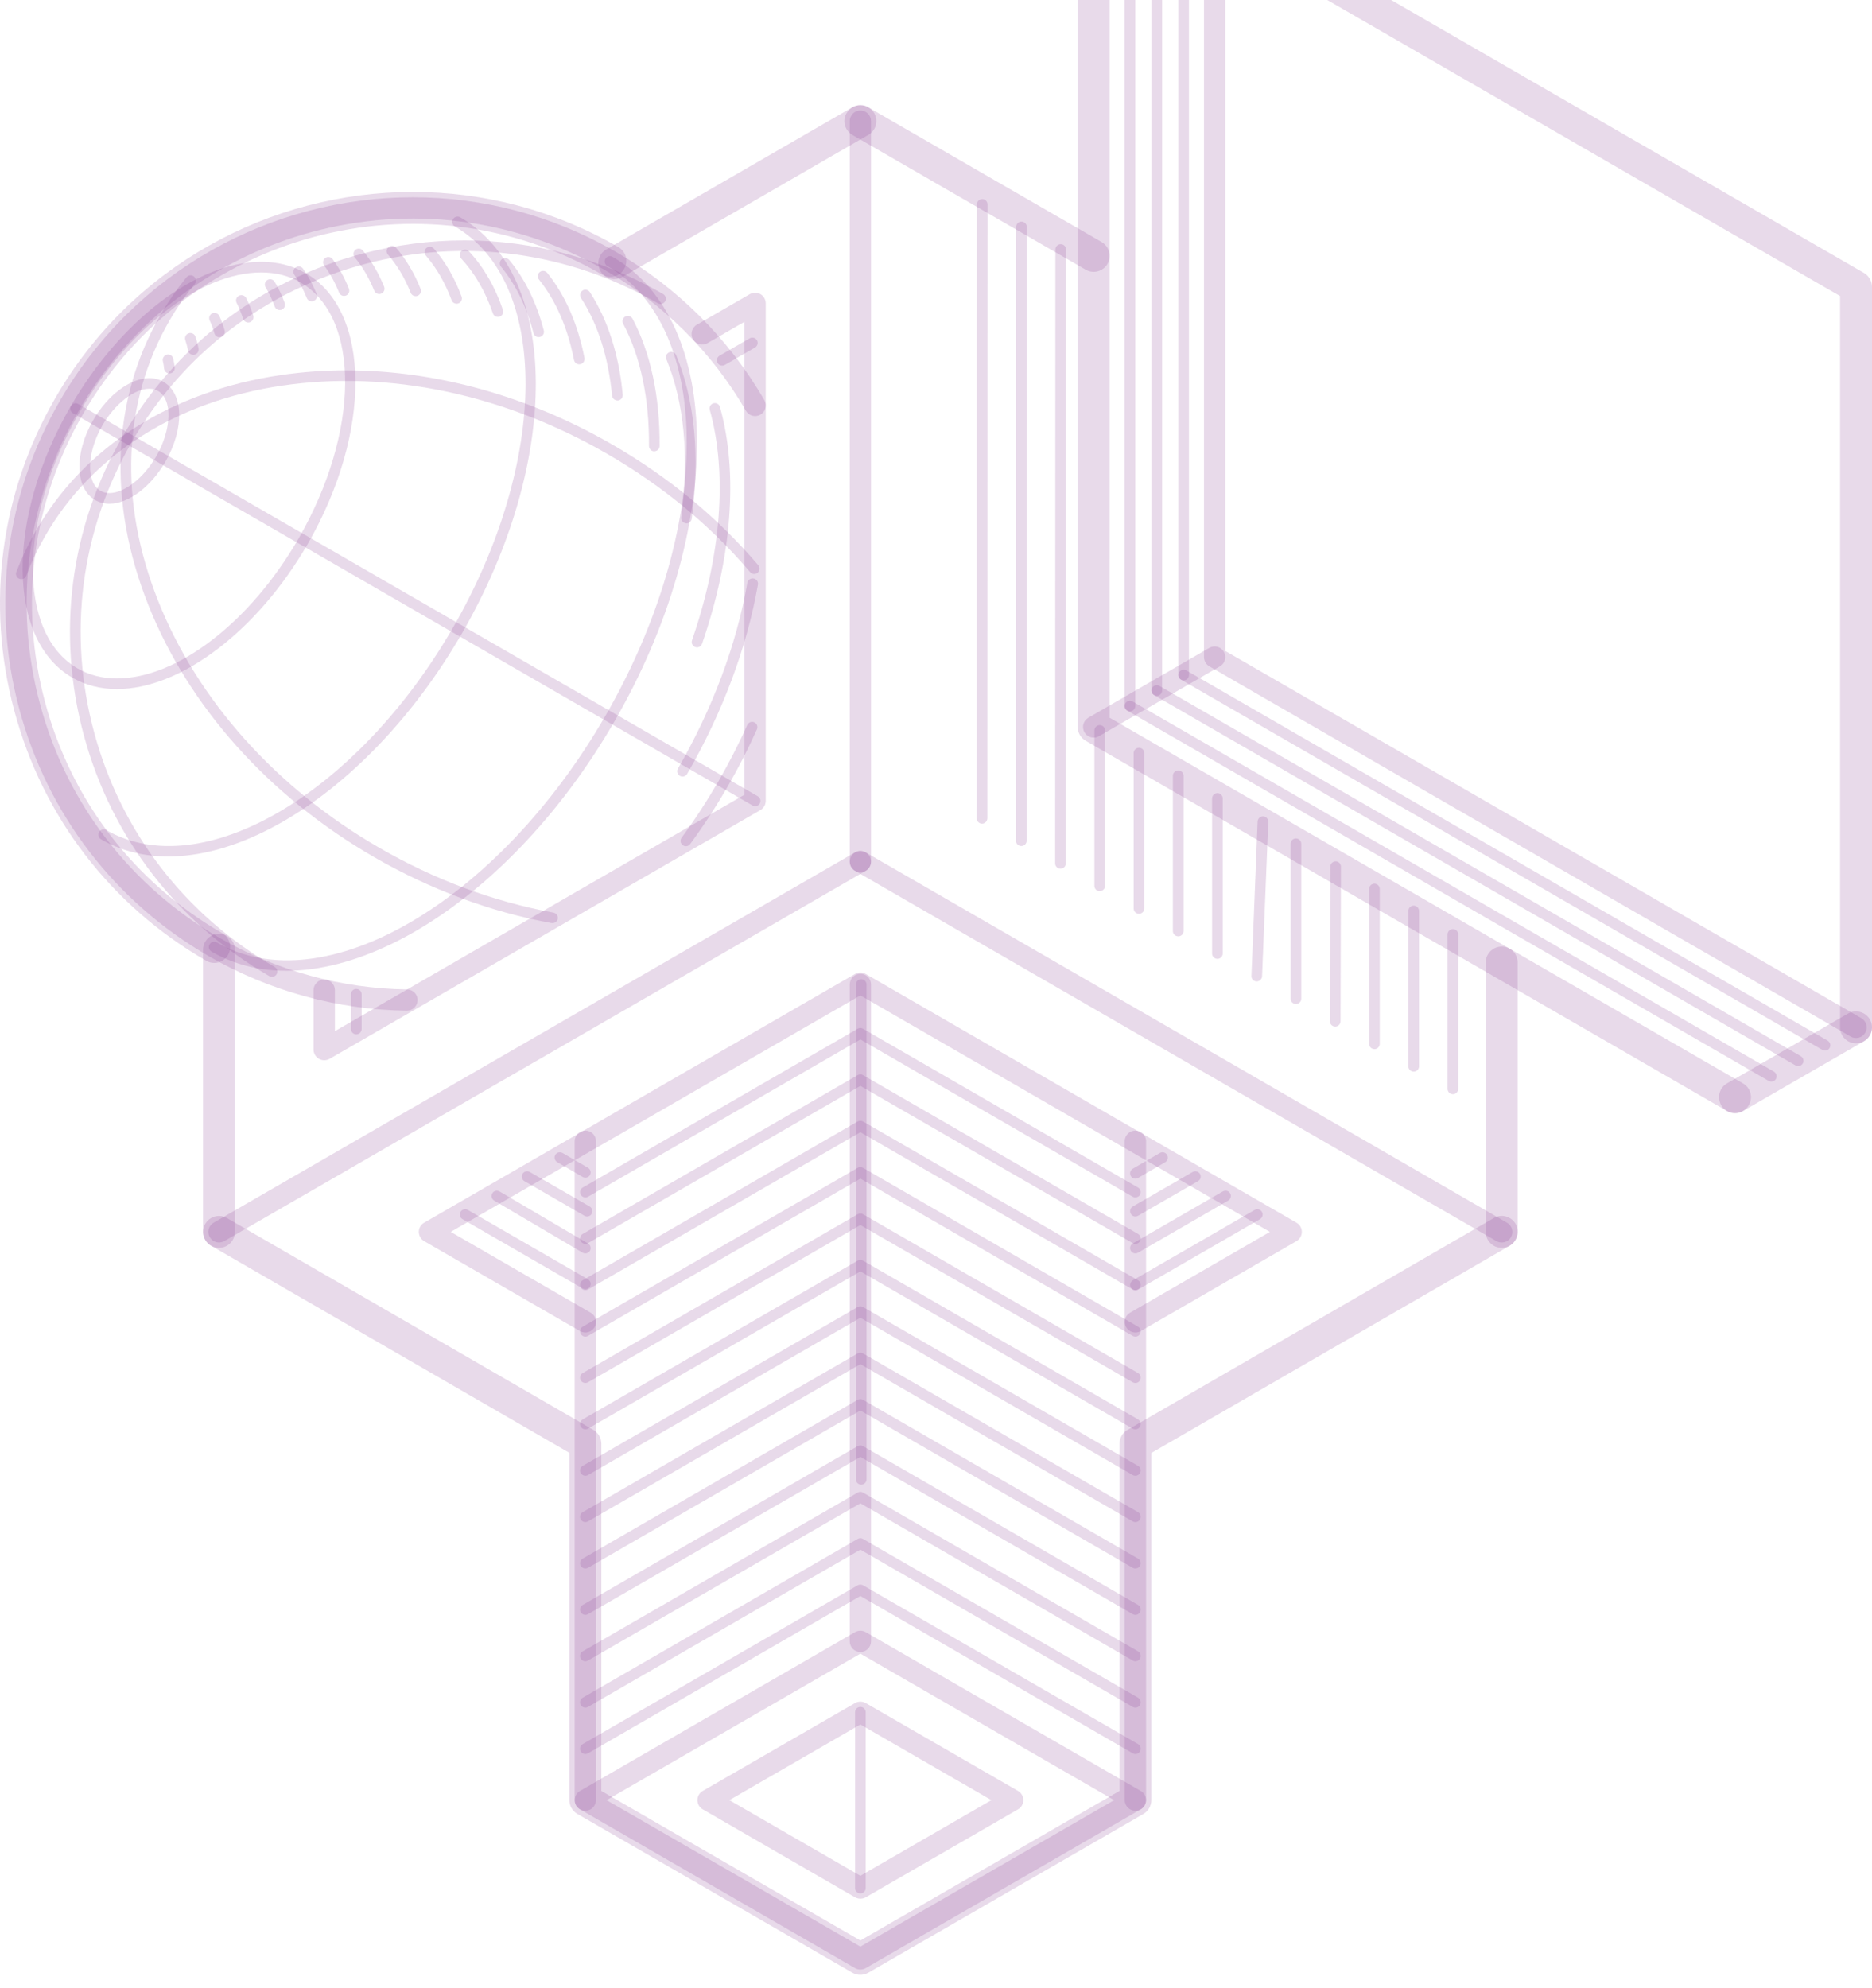 <svg width="113" height="120" viewBox="0 0 113 120" fill="none" xmlns="http://www.w3.org/2000/svg">
<path d="M51.935 6.669C51.578 6.669 51.293 6.957 51.293 7.312V52.014C51.293 52.368 51.578 52.656 51.935 52.656C52.293 52.656 52.578 52.368 52.578 52.014V7.312C52.578 6.957 52.293 6.669 51.935 6.669Z" fill="#8C4799" fill-opacity="0.2"/>
<path d="M51.935 51.368C51.711 51.368 51.496 51.486 51.38 51.692C51.202 51.998 51.303 52.394 51.614 52.569L90.331 74.921C90.631 75.096 91.029 74.995 91.207 74.684C91.385 74.378 91.278 73.986 90.968 73.808L52.257 51.456C52.154 51.4 52.042 51.37 51.935 51.37V51.368Z" fill="#8C4799" fill-opacity="0.2"/>
<path d="M51.935 51.368C51.824 51.368 51.717 51.398 51.614 51.454L12.897 73.806C12.591 73.984 12.484 74.378 12.664 74.683C12.841 74.99 13.235 75.096 13.54 74.919L52.257 52.567C52.563 52.391 52.67 51.997 52.49 51.691C52.373 51.484 52.154 51.367 51.935 51.367V51.368Z" fill="#8C4799" fill-opacity="0.2"/>
<path d="M90.646 57.14C90.117 57.14 89.682 57.571 89.682 58.104V74.363C89.682 74.898 90.115 75.326 90.646 75.326C91.177 75.326 91.61 74.898 91.61 74.363V58.104C91.61 57.571 91.182 57.14 90.646 57.14Z" fill="#8C4799" fill-opacity="0.2"/>
<path d="M51.935 6.348C51.603 6.348 51.278 6.522 51.1 6.832C50.834 7.291 50.993 7.879 51.451 8.147L65.537 16.281C65.995 16.547 66.587 16.389 66.852 15.927C67.117 15.466 66.959 14.88 66.501 14.612L52.415 6.478C52.267 6.389 52.1 6.348 51.935 6.348Z" fill="#8C4799" fill-opacity="0.2"/>
<path d="M66.016 -1.786C65.487 -1.786 65.053 -1.353 65.053 -0.822V43.883C65.053 44.229 65.237 44.545 65.537 44.718L104.248 67.067C104.706 67.334 105.297 67.177 105.563 66.713C105.833 66.254 105.674 65.663 105.211 65.398L66.979 43.326L66.983 -0.822C66.983 -1.352 66.55 -1.786 66.015 -1.786H66.016Z" fill="#8C4799" fill-opacity="0.2"/>
<path d="M73.319 -5.679C72.968 -5.679 72.677 -5.394 72.677 -5.036V39.665C72.677 39.898 72.799 40.106 72.998 40.224L111.715 62.576C112.021 62.752 112.413 62.647 112.591 62.339C112.769 62.031 112.662 61.638 112.358 61.463L73.962 39.296V-5.036C73.962 -5.394 73.677 -5.679 73.319 -5.679Z" fill="#8C4799" fill-opacity="0.2"/>
<path d="M71.449 -4.278C71.271 -4.278 71.128 -4.133 71.128 -3.956V40.748C71.128 40.926 71.271 41.07 71.449 41.07C71.627 41.07 71.77 40.926 71.77 40.748V-3.956C71.77 -4.133 71.627 -4.278 71.449 -4.278Z" fill="#8C4799" fill-opacity="0.2"/>
<path d="M69.828 -3.339C69.65 -3.339 69.507 -3.196 69.507 -3.018V41.684C69.507 41.861 69.65 42.005 69.828 42.005C70.006 42.005 70.149 41.861 70.149 41.684V-3.018C70.149 -3.196 70.006 -3.339 69.828 -3.339Z" fill="#8C4799" fill-opacity="0.2"/>
<path d="M68.208 -2.401C68.03 -2.401 67.887 -2.258 67.887 -2.083V42.622C67.887 42.8 68.03 42.943 68.208 42.943C68.386 42.943 68.529 42.8 68.529 42.622V-2.083C68.529 -2.26 68.386 -2.401 68.208 -2.401Z" fill="#8C4799" fill-opacity="0.2"/>
<path d="M71.449 40.427C71.338 40.427 71.23 40.486 71.168 40.59C71.081 40.741 71.132 40.937 71.286 41.026L110.003 63.375C110.155 63.467 110.354 63.416 110.442 63.258C110.528 63.105 110.478 62.909 110.324 62.819L71.608 40.469C71.556 40.441 71.505 40.426 71.449 40.426V40.427Z" fill="#8C4799" fill-opacity="0.2"/>
<path d="M69.828 41.362C69.716 41.362 69.609 41.421 69.547 41.522C69.461 41.674 69.511 41.87 69.665 41.961L108.382 64.313C108.534 64.402 108.729 64.35 108.821 64.196C108.908 64.043 108.857 63.844 108.703 63.757L69.986 41.404C69.941 41.374 69.883 41.361 69.828 41.361V41.362Z" fill="#8C4799" fill-opacity="0.2"/>
<path d="M68.208 42.297C68.096 42.297 67.989 42.359 67.927 42.46C67.841 42.613 67.891 42.809 68.045 42.899L106.762 65.249C106.914 65.337 107.113 65.286 107.201 65.131C107.287 64.978 107.237 64.782 107.083 64.692L68.366 42.343C68.315 42.312 68.264 42.297 68.208 42.297Z" fill="#8C4799" fill-opacity="0.2"/>
<path d="M73.324 -6C72.988 -6 72.666 -5.827 72.488 -5.52C72.218 -5.056 72.381 -4.468 72.84 -4.201L111.072 17.871V62.015C111.072 62.55 111.501 62.98 112.036 62.98C112.572 62.98 113 62.549 113 62.015V17.316C113 16.972 112.816 16.654 112.52 16.48L73.803 -5.872C73.651 -5.959 73.488 -6 73.324 -6Z" fill="#8C4799" fill-opacity="0.2"/>
<path d="M112.035 61.054C111.872 61.054 111.703 61.095 111.551 61.184L104.248 65.398C103.785 65.663 103.631 66.254 103.896 66.713C104.162 67.177 104.753 67.334 105.211 67.067L112.514 62.853C112.979 62.586 113.136 61.997 112.872 61.537C112.688 61.226 112.368 61.056 112.036 61.056L112.035 61.054Z" fill="#8C4799" fill-opacity="0.2"/>
<path d="M73.319 39.026C73.212 39.026 73.101 39.051 72.998 39.11L65.695 43.327C65.389 43.505 65.282 43.898 65.461 44.207C65.639 44.514 66.031 44.62 66.338 44.441L73.641 40.223C73.951 40.045 74.054 39.653 73.88 39.347C73.758 39.139 73.544 39.026 73.319 39.026Z" fill="#8C4799" fill-opacity="0.2"/>
<path d="M85.336 54.666C85.158 54.666 85.014 54.81 85.014 54.988V64.372C85.014 64.549 85.158 64.69 85.336 64.69C85.514 64.69 85.657 64.547 85.657 64.372V54.988C85.657 54.81 85.509 54.666 85.336 54.666Z" fill="#8C4799" fill-opacity="0.2"/>
<path d="M82.966 53.345C82.788 53.345 82.645 53.489 82.645 53.666V63.009C82.645 63.187 82.788 63.33 82.966 63.33C83.144 63.33 83.287 63.187 83.287 63.009V53.666C83.287 53.489 83.14 53.345 82.966 53.345Z" fill="#8C4799" fill-opacity="0.2"/>
<path d="M87.701 56.083C87.527 56.083 87.379 56.226 87.379 56.404V65.733C87.379 65.91 87.527 66.054 87.701 66.054C87.874 66.054 88.022 65.91 88.022 65.733V56.404C88.022 56.226 87.879 56.083 87.701 56.083Z" fill="#8C4799" fill-opacity="0.2"/>
<path d="M80.622 51.995C80.449 51.995 80.301 52.139 80.301 52.317L80.275 61.645C80.275 61.822 80.419 61.966 80.597 61.969C80.775 61.969 80.918 61.825 80.918 61.648L80.944 52.317C80.944 52.139 80.8 51.995 80.628 51.995H80.624H80.622Z" fill="#8C4799" fill-opacity="0.2"/>
<path d="M78.227 50.612C78.049 50.612 77.906 50.755 77.906 50.934V60.288C77.906 60.464 78.049 60.606 78.227 60.606C78.405 60.606 78.549 60.463 78.549 60.288V50.934C78.549 50.755 78.405 50.612 78.227 50.612Z" fill="#8C4799" fill-opacity="0.2"/>
<path d="M76.235 49.279C76.066 49.279 75.924 49.415 75.913 49.587L75.541 58.911C75.53 59.089 75.668 59.236 75.847 59.244C76.016 59.247 76.173 59.114 76.183 58.936L76.556 49.612C76.567 49.436 76.429 49.286 76.25 49.279H76.235Z" fill="#8C4799" fill-opacity="0.2"/>
<path d="M73.487 47.875C73.313 47.875 73.165 48.02 73.165 48.199V57.564C73.165 57.74 73.313 57.882 73.487 57.882C73.66 57.882 73.808 57.739 73.808 57.564V48.199C73.808 48.021 73.665 47.875 73.487 47.875Z" fill="#8C4799" fill-opacity="0.2"/>
<path d="M71.123 46.507C70.945 46.507 70.797 46.652 70.797 46.828V56.2C70.797 56.378 70.945 56.522 71.123 56.522C71.301 56.522 71.445 56.378 71.445 56.2V46.828C71.445 46.652 71.297 46.507 71.123 46.507Z" fill="#8C4799" fill-opacity="0.2"/>
<path d="M68.752 45.14C68.574 45.14 68.431 45.284 68.431 45.462V54.838C68.431 55.016 68.574 55.16 68.752 55.16C68.93 55.16 69.073 55.016 69.073 54.838V45.462C69.073 45.284 68.93 45.14 68.752 45.14Z" fill="#8C4799" fill-opacity="0.2"/>
<path d="M66.383 43.772C66.205 43.772 66.062 43.917 66.062 44.094V53.478C66.062 53.654 66.205 53.796 66.383 53.796C66.561 53.796 66.704 53.653 66.704 53.478V44.094C66.704 43.917 66.561 43.772 66.383 43.772Z" fill="#8C4799" fill-opacity="0.2"/>
<path d="M64.028 14.739C63.855 14.739 63.707 14.882 63.707 15.06L63.692 52.117C63.692 52.294 63.84 52.439 64.013 52.439C64.191 52.439 64.335 52.294 64.335 52.117L64.35 15.06C64.35 14.882 64.207 14.739 64.028 14.739Z" fill="#8C4799" fill-opacity="0.2"/>
<path d="M61.659 13.378C61.481 13.378 61.338 13.523 61.338 13.699L61.327 50.754C61.327 50.931 61.471 51.072 61.648 51.072C61.827 51.072 61.97 50.929 61.97 50.754L61.98 13.699C61.98 13.523 61.837 13.378 61.659 13.378Z" fill="#8C4799" fill-opacity="0.2"/>
<path d="M59.29 12.016C59.112 12.016 58.968 12.161 58.968 12.337L58.958 49.395C58.958 49.572 59.101 49.719 59.279 49.719C59.457 49.719 59.6 49.572 59.6 49.395L59.611 12.337C59.611 12.161 59.468 12.016 59.29 12.016Z" fill="#8C4799" fill-opacity="0.2"/>
<path d="M40.519 21.239C40.479 21.239 40.438 21.25 40.397 21.265C40.234 21.334 40.153 21.523 40.224 21.686C41.299 24.269 41.61 27.569 41.121 31.228C41.096 31.405 41.224 31.565 41.396 31.59C41.574 31.619 41.732 31.488 41.758 31.316C42.261 27.545 41.936 24.13 40.815 21.44C40.764 21.317 40.646 21.241 40.519 21.241V21.239Z" fill="#8C4799" fill-opacity="0.2"/>
<path d="M37.9 19.069C37.848 19.069 37.797 19.084 37.747 19.106C37.595 19.191 37.533 19.384 37.614 19.539C38.66 21.509 39.2 24.063 39.174 26.919C39.174 27.097 39.317 27.244 39.489 27.244C39.663 27.24 39.815 27.103 39.815 26.928C39.841 23.963 39.275 21.307 38.185 19.244C38.123 19.132 38.011 19.07 37.9 19.07V19.069Z" fill="#8C4799" fill-opacity="0.2"/>
<path d="M43.15 24.332C43.124 24.332 43.094 24.335 43.068 24.343C42.895 24.391 42.798 24.568 42.844 24.738C43.919 28.593 43.536 33.534 41.773 38.65C41.711 38.819 41.803 39.002 41.972 39.061C42.141 39.119 42.319 39.027 42.379 38.861C44.189 33.623 44.571 28.544 43.459 24.566C43.418 24.423 43.29 24.332 43.148 24.332H43.15Z" fill="#8C4799" fill-opacity="0.2"/>
<path d="M45.427 34.916C45.275 34.916 45.142 35.026 45.112 35.178C44.465 38.893 43.017 42.772 40.924 46.395C40.832 46.547 40.887 46.744 41.041 46.834C41.194 46.926 41.388 46.87 41.48 46.717C43.61 43.027 45.088 39.077 45.752 35.291C45.782 35.118 45.666 34.951 45.486 34.919C45.471 34.916 45.45 34.916 45.43 34.916H45.427Z" fill="#8C4799" fill-opacity="0.2"/>
<path d="M35.337 17.486C35.275 17.486 35.215 17.505 35.164 17.541C35.016 17.634 34.971 17.833 35.067 17.984C36.091 19.569 36.723 21.554 36.948 23.887C36.968 24.064 37.126 24.186 37.299 24.176C37.477 24.157 37.605 24.002 37.59 23.827C37.357 21.388 36.688 19.31 35.608 17.636C35.547 17.542 35.446 17.488 35.339 17.488L35.337 17.486Z" fill="#8C4799" fill-opacity="0.2"/>
<path d="M32.784 16.352C32.713 16.352 32.64 16.375 32.58 16.423C32.443 16.533 32.422 16.737 32.535 16.874C33.554 18.146 34.268 19.782 34.649 21.734C34.685 21.907 34.853 22.025 35.026 21.986C35.2 21.953 35.311 21.785 35.281 21.609C34.879 19.554 34.12 17.827 33.034 16.471C32.968 16.393 32.876 16.352 32.784 16.352Z" fill="#8C4799" fill-opacity="0.2"/>
<path d="M30.489 15.577C30.419 15.577 30.346 15.6 30.286 15.651C30.149 15.763 30.128 15.968 30.245 16.102C31.128 17.17 31.79 18.518 32.203 20.108C32.248 20.281 32.422 20.385 32.595 20.337C32.769 20.292 32.871 20.118 32.824 19.945C32.385 18.263 31.683 16.83 30.74 15.692C30.674 15.615 30.581 15.577 30.489 15.577Z" fill="#8C4799" fill-opacity="0.2"/>
<path d="M28.075 15.07C27.993 15.07 27.916 15.099 27.856 15.155C27.723 15.277 27.719 15.481 27.841 15.61C28.662 16.493 29.304 17.603 29.752 18.915C29.808 19.084 29.992 19.17 30.159 19.114C30.322 19.058 30.414 18.874 30.358 18.707C29.885 17.31 29.191 16.123 28.31 15.173C28.244 15.104 28.158 15.07 28.076 15.07H28.075Z" fill="#8C4799" fill-opacity="0.2"/>
<path d="M25.95 14.895C25.873 14.895 25.797 14.924 25.735 14.977C25.603 15.088 25.588 15.292 25.705 15.428C26.352 16.171 26.873 17.081 27.26 18.122C27.322 18.291 27.505 18.373 27.674 18.315C27.843 18.251 27.924 18.064 27.862 17.9C27.449 16.784 26.889 15.811 26.191 15.008C26.129 14.935 26.039 14.897 25.951 14.897L25.95 14.895Z" fill="#8C4799" fill-opacity="0.2"/>
<path d="M23.662 14.838C23.591 14.838 23.514 14.864 23.452 14.915C23.315 15.033 23.304 15.236 23.416 15.369C23.977 16.013 24.44 16.788 24.791 17.678C24.858 17.841 25.046 17.922 25.209 17.856C25.372 17.79 25.453 17.604 25.387 17.438C25.01 16.485 24.505 15.646 23.904 14.948C23.838 14.877 23.752 14.838 23.66 14.838H23.662Z" fill="#8C4799" fill-opacity="0.2"/>
<path d="M21.659 15.007C21.582 15.007 21.511 15.033 21.455 15.081C21.318 15.195 21.297 15.396 21.41 15.532C21.883 16.105 22.282 16.785 22.592 17.55C22.659 17.713 22.847 17.794 23.01 17.726C23.173 17.66 23.254 17.474 23.188 17.309C22.852 16.48 22.419 15.746 21.903 15.125C21.841 15.048 21.751 15.007 21.659 15.007Z" fill="#8C4799" fill-opacity="0.2"/>
<path d="M19.823 15.511C19.757 15.511 19.69 15.532 19.63 15.573C19.487 15.68 19.461 15.88 19.564 16.023C19.921 16.503 20.226 17.055 20.466 17.662C20.532 17.827 20.721 17.906 20.883 17.843C21.046 17.776 21.128 17.591 21.061 17.428C20.802 16.766 20.47 16.167 20.078 15.642C20.016 15.555 19.92 15.512 19.823 15.512V15.511Z" fill="#8C4799" fill-opacity="0.2"/>
<path d="M18.03 16.082C17.968 16.082 17.903 16.104 17.846 16.141C17.703 16.244 17.668 16.444 17.769 16.589C18.06 17.004 18.315 17.479 18.518 17.986C18.58 18.152 18.769 18.233 18.932 18.167C19.101 18.1 19.182 17.915 19.116 17.749C18.891 17.194 18.616 16.678 18.295 16.22C18.233 16.131 18.132 16.082 18.03 16.082Z" fill="#8C4799" fill-opacity="0.2"/>
<path d="M16.303 16.855C16.247 16.855 16.191 16.87 16.14 16.903C15.988 16.995 15.941 17.191 16.033 17.342C16.242 17.689 16.425 18.081 16.583 18.506C16.645 18.672 16.828 18.758 16.997 18.698C17.16 18.636 17.247 18.453 17.185 18.287C17.016 17.821 16.813 17.393 16.579 17.011C16.517 16.909 16.416 16.856 16.303 16.856V16.855Z" fill="#8C4799" fill-opacity="0.2"/>
<path d="M14.57 17.815C14.519 17.815 14.467 17.826 14.422 17.852C14.264 17.933 14.203 18.128 14.285 18.284C14.433 18.568 14.559 18.891 14.672 19.242C14.728 19.411 14.906 19.508 15.08 19.453C15.249 19.398 15.339 19.216 15.289 19.048C15.161 18.66 15.019 18.304 14.857 17.987C14.801 17.876 14.683 17.814 14.571 17.814L14.57 17.815Z" fill="#8C4799" fill-opacity="0.2"/>
<path d="M12.948 18.885C12.903 18.885 12.857 18.895 12.811 18.915C12.653 18.986 12.582 19.18 12.653 19.337C12.771 19.588 12.867 19.852 12.944 20.125C12.989 20.295 13.169 20.395 13.336 20.346C13.51 20.298 13.606 20.12 13.561 19.95C13.475 19.646 13.368 19.351 13.24 19.073C13.184 18.954 13.066 18.885 12.948 18.885Z" fill="#8C4799" fill-opacity="0.2"/>
<path d="M11.492 20.1C11.455 20.1 11.425 20.105 11.389 20.118C11.222 20.174 11.13 20.355 11.185 20.524C11.252 20.725 11.308 20.939 11.354 21.159C11.39 21.336 11.558 21.452 11.731 21.414C11.905 21.378 12.016 21.21 11.986 21.037C11.935 20.79 11.875 20.548 11.798 20.324C11.752 20.186 11.624 20.102 11.492 20.102V20.1Z" fill="#8C4799" fill-opacity="0.2"/>
<path d="M10.146 21.401C10.12 21.401 10.101 21.404 10.08 21.408C9.906 21.446 9.795 21.618 9.829 21.79C9.866 21.94 9.891 22.096 9.906 22.256C9.926 22.432 10.09 22.566 10.264 22.539C10.442 22.52 10.57 22.358 10.549 22.182C10.523 22.001 10.498 21.824 10.457 21.652C10.427 21.502 10.294 21.401 10.146 21.401Z" fill="#8C4799" fill-opacity="0.2"/>
<path d="M21.506 59.697H21.502C21.328 59.697 21.186 59.84 21.186 60.018V62.117C21.186 62.294 21.33 62.438 21.508 62.438C21.686 62.438 21.829 62.294 21.829 62.117V60.018C21.829 59.84 21.686 59.697 21.508 59.697H21.506Z" fill="#8C4799" fill-opacity="0.2"/>
<path d="M45.412 20.378C45.361 20.378 45.305 20.393 45.254 20.423L43.435 21.47C43.282 21.559 43.231 21.755 43.317 21.909C43.403 22.064 43.602 22.115 43.756 22.028L45.575 20.978C45.727 20.889 45.785 20.693 45.693 20.538C45.631 20.434 45.524 20.378 45.412 20.378Z" fill="#8C4799" fill-opacity="0.2"/>
<path d="M24.926 11.909C16.436 11.909 8.164 16.315 3.623 24.18C0.341 29.862 -0.531 36.477 1.166 42.812C2.869 49.146 6.931 54.442 12.608 57.724C16.246 59.82 20.38 60.96 24.553 61.01H24.564C24.915 61.01 25.2 60.73 25.206 60.378C25.211 60.021 24.926 59.731 24.57 59.727C20.615 59.678 16.701 58.6 13.25 56.611C7.869 53.502 4.015 48.484 2.41 42.481C0.8 36.478 1.626 30.204 4.735 24.823C11.151 13.713 25.41 9.891 36.52 16.307C40.056 18.346 42.998 21.281 45.025 24.796C45.203 25.103 45.596 25.209 45.901 25.029C46.212 24.853 46.314 24.459 46.135 24.15C43.994 20.446 40.89 17.346 37.16 15.194C33.302 12.969 29.088 11.909 24.924 11.909H24.926Z" fill="#8C4799" fill-opacity="0.2"/>
<path d="M24.93 11.588C16.322 11.588 7.944 16.049 3.342 24.023C0.02 29.776 -0.863 36.477 0.861 42.896C2.579 49.315 6.697 54.675 12.451 57.998C12.909 58.264 13.501 58.108 13.766 57.647C14.031 57.185 13.873 56.597 13.415 56.33C8.104 53.267 4.308 48.317 2.723 42.397C1.133 36.477 1.947 30.29 5.017 24.983C11.341 14.025 25.407 10.259 36.364 16.585C36.823 16.852 37.414 16.692 37.679 16.23C37.945 15.772 37.786 15.183 37.328 14.915C33.419 12.66 29.149 11.588 24.935 11.588H24.93Z" fill="#8C4799" fill-opacity="0.2"/>
<path d="M28.019 14.512C25.971 14.512 23.912 14.778 21.879 15.312C15.718 16.934 10.57 20.862 7.395 26.36C4.22 31.856 3.395 38.275 5.071 44.425C6.742 50.575 10.718 55.724 16.258 58.924C16.41 59.013 16.609 58.961 16.701 58.805C16.787 58.653 16.737 58.457 16.579 58.366C11.187 55.252 7.318 50.24 5.694 44.255C4.063 38.27 4.863 32.029 7.956 26.681C11.045 21.33 16.049 17.512 22.042 15.933C28.045 14.348 34.319 15.194 39.711 18.308C39.863 18.401 40.062 18.345 40.15 18.191C40.242 18.038 40.186 17.841 40.032 17.752C36.317 15.606 32.194 14.511 28.02 14.511L28.019 14.512Z" fill="#8C4799" fill-opacity="0.2"/>
<path d="M13.218 56.368C12.689 56.368 12.255 56.801 12.255 57.333V74.364C12.255 74.897 12.688 75.328 13.218 75.328C13.749 75.328 14.182 74.897 14.182 74.364V57.333C14.182 56.801 13.754 56.368 13.218 56.368Z" fill="#8C4799" fill-opacity="0.2"/>
<path d="M51.935 6.348C51.773 6.348 51.604 6.389 51.451 6.475L36.601 15.054C36.136 15.319 35.98 15.907 36.249 16.369C36.515 16.83 37.1 16.989 37.565 16.723L52.415 8.144C52.88 7.879 53.036 7.291 52.773 6.829C52.594 6.519 52.269 6.348 51.937 6.348H51.935Z" fill="#8C4799" fill-opacity="0.2"/>
<path d="M45.58 17.672C45.472 17.672 45.361 17.702 45.258 17.758L42.068 19.6C41.758 19.774 41.655 20.17 41.828 20.476C42.007 20.784 42.4 20.891 42.705 20.713L44.937 19.426V47.973L20.215 62.247V59.77C20.215 59.413 19.924 59.128 19.573 59.128C19.221 59.128 18.926 59.413 18.926 59.77V63.36C18.926 63.589 19.052 63.8 19.251 63.918C19.451 64.03 19.695 64.03 19.894 63.918L45.901 48.899C46.1 48.784 46.222 48.573 46.222 48.344V18.311C46.222 18.082 46.1 17.868 45.901 17.756C45.804 17.701 45.691 17.671 45.58 17.671V17.672Z" fill="#8C4799" fill-opacity="0.2"/>
<path d="M36.824 15.461C36.713 15.461 36.605 15.517 36.544 15.621C36.458 15.776 36.507 15.969 36.661 16.06C43.099 19.774 43.041 31.955 36.544 43.21C30.046 54.467 19.521 60.602 13.09 56.888C12.938 56.799 12.739 56.852 12.651 57.006C12.559 57.158 12.615 57.354 12.769 57.445C19.506 61.333 30.423 55.095 37.099 43.533C43.774 31.969 43.724 19.396 36.981 15.506C36.93 15.477 36.879 15.462 36.823 15.462L36.824 15.461Z" fill="#8C4799" fill-opacity="0.2"/>
<path d="M18.458 16.493C22.408 18.773 22.458 26.102 18.576 32.833C15.549 38.077 10.921 41.596 7.053 41.596C6.065 41.596 5.157 41.364 4.362 40.904C0.412 38.623 0.362 31.295 4.244 24.563C7.271 19.322 11.903 15.803 15.767 15.803C16.755 15.803 17.663 16.032 18.458 16.494V16.493ZM18.019 32.513C21.725 26.09 21.781 19.152 18.137 17.049C17.445 16.646 16.644 16.446 15.767 16.446C12.123 16.446 7.715 19.835 4.801 24.884C1.095 31.308 1.039 38.248 4.683 40.349C5.382 40.751 6.176 40.955 7.053 40.955C10.697 40.955 15.105 37.563 18.019 32.513Z" fill="#8C4799" fill-opacity="0.2"/>
<path d="M27.616 13.075C27.509 13.075 27.402 13.131 27.34 13.235C27.248 13.387 27.304 13.583 27.458 13.674C33.191 16.984 33.135 27.848 27.34 37.893C21.541 47.938 12.154 53.416 6.421 50.108C6.268 50.017 6.074 50.071 5.982 50.223C5.896 50.379 5.946 50.572 6.099 50.664C12.143 54.152 21.918 48.567 27.897 38.213C33.87 27.863 33.818 16.604 27.779 13.117C27.728 13.088 27.672 13.073 27.616 13.073V13.075Z" fill="#8C4799" fill-opacity="0.2"/>
<path d="M45.402 43.572C45.279 43.572 45.162 43.643 45.106 43.763C44.592 44.917 44.005 46.056 43.373 47.152C42.69 48.332 41.942 49.481 41.141 50.57C41.038 50.713 41.07 50.917 41.212 51.018C41.355 51.125 41.553 51.095 41.66 50.952C42.476 49.843 43.234 48.674 43.928 47.474C44.571 46.361 45.166 45.201 45.691 44.026C45.762 43.863 45.691 43.671 45.528 43.6C45.487 43.582 45.442 43.572 45.402 43.572Z" fill="#8C4799" fill-opacity="0.2"/>
<path d="M9.866 23.049C11.089 23.755 11.14 25.872 9.983 27.875C9.107 29.39 7.751 30.408 6.605 30.408C6.29 30.408 5.998 30.331 5.744 30.186C4.525 29.48 4.469 27.36 5.626 25.36C6.502 23.844 7.863 22.827 9.01 22.827C9.321 22.827 9.612 22.901 9.867 23.049H9.866ZM9.427 27.554C10.369 25.924 10.421 24.111 9.544 23.604C9.392 23.515 9.208 23.468 9.009 23.468C8.096 23.468 6.935 24.378 6.181 25.679C5.238 27.313 5.187 29.123 6.063 29.626C6.222 29.718 6.4 29.764 6.603 29.764C7.51 29.764 8.673 28.854 9.427 27.553V27.554Z" fill="#8C4799" fill-opacity="0.2"/>
<path d="M4.561 24.34C4.449 24.34 4.342 24.399 4.281 24.5C4.195 24.652 4.244 24.851 4.398 24.939L45.423 48.621C45.575 48.713 45.77 48.659 45.862 48.507C45.948 48.351 45.898 48.158 45.744 48.068L4.718 24.384C4.667 24.354 4.611 24.34 4.56 24.34H4.561Z" fill="#8C4799" fill-opacity="0.2"/>
<path d="M11.507 16.618C11.41 16.618 11.318 16.658 11.256 16.737C10.68 17.446 10.145 18.218 9.677 19.028C6.751 24.103 6.487 30.307 8.943 36.495C11.384 42.659 16.23 48.074 22.591 51.745C25.99 53.704 29.587 55.042 33.293 55.722C33.467 55.751 33.634 55.638 33.67 55.464C33.7 55.291 33.584 55.123 33.411 55.092C29.778 54.424 26.245 53.11 22.912 51.185C16.68 47.588 11.929 42.285 9.54 36.257C7.16 30.254 7.404 24.248 10.232 19.348C10.686 18.568 11.2 17.824 11.755 17.141C11.867 17.004 11.848 16.8 11.704 16.687C11.648 16.642 11.578 16.616 11.505 16.616L11.507 16.618Z" fill="#8C4799" fill-opacity="0.2"/>
<path d="M20.904 22.355C19.57 22.355 18.244 22.452 16.939 22.643C10.354 23.615 5.112 26.942 2.181 32.016C1.718 32.821 1.315 33.667 0.984 34.525C0.922 34.694 1.003 34.877 1.172 34.94C1.335 35.003 1.523 34.922 1.585 34.755C1.902 33.926 2.288 33.114 2.738 32.334C5.566 27.436 10.647 24.221 17.033 23.278C23.453 22.329 30.416 23.796 36.648 27.396C39.985 29.322 42.89 31.723 45.281 34.536C45.392 34.672 45.598 34.687 45.735 34.572C45.868 34.457 45.883 34.257 45.771 34.118C43.331 31.251 40.368 28.803 36.97 26.841C31.879 23.898 26.299 22.357 20.907 22.357L20.904 22.355Z" fill="#8C4799" fill-opacity="0.2"/>
<path d="M51.986 59.11C51.809 59.11 51.665 59.253 51.665 59.431V89.3C51.665 89.477 51.809 89.622 51.986 89.622C52.164 89.622 52.308 89.477 52.308 89.3V59.431C52.308 59.253 52.164 59.11 51.986 59.11Z" fill="#8C4799" fill-opacity="0.2"/>
<path d="M52.257 98.523L68.859 108.11C69.058 108.225 69.181 108.436 69.181 108.665C69.181 108.894 69.058 109.108 68.859 109.22L52.257 118.806C52.057 118.918 51.813 118.918 51.614 118.806L35.011 109.22C34.812 109.108 34.69 108.894 34.69 108.665C34.69 108.436 34.812 108.225 35.011 108.11L51.614 98.523C51.711 98.468 51.824 98.438 51.935 98.438C52.047 98.438 52.154 98.468 52.257 98.523ZM51.935 117.506L67.255 108.665L51.935 99.824L36.616 108.665L51.935 117.506Z" fill="#8C4799" fill-opacity="0.2"/>
<path d="M52.257 102.805L61.451 108.11C61.65 108.225 61.772 108.436 61.772 108.665C61.772 108.894 61.65 109.108 61.451 109.22L52.257 114.531C52.057 114.642 51.813 114.642 51.614 114.531L42.42 109.22C42.221 109.108 42.099 108.894 42.099 108.665C42.099 108.436 42.221 108.225 42.42 108.11L51.614 102.805C51.711 102.747 51.824 102.719 51.935 102.719C52.047 102.719 52.16 102.748 52.257 102.805ZM51.935 113.232L59.845 108.665L51.935 104.099L44.026 108.665L51.935 113.232Z" fill="#8C4799" fill-opacity="0.2"/>
<path d="M51.935 95.655C51.88 95.655 51.824 95.667 51.772 95.695L35.174 105.282C35.022 105.368 34.965 105.567 35.056 105.721C35.142 105.876 35.342 105.929 35.495 105.839L51.935 96.344L68.375 105.839C68.528 105.931 68.727 105.876 68.814 105.721C68.902 105.569 68.85 105.369 68.697 105.282L52.094 95.695C52.048 95.667 51.991 95.655 51.935 95.655Z" fill="#8C4799" fill-opacity="0.2"/>
<path d="M51.935 92.852C51.88 92.852 51.824 92.868 51.772 92.898L35.174 102.481C35.022 102.57 34.965 102.766 35.056 102.92C35.142 103.075 35.342 103.13 35.495 103.038L51.935 93.546L68.375 103.038C68.528 103.13 68.727 103.075 68.814 102.92C68.902 102.768 68.85 102.572 68.697 102.481L52.094 92.898C52.048 92.868 51.991 92.852 51.935 92.852Z" fill="#8C4799" fill-opacity="0.2"/>
<path d="M51.935 90.055C51.88 90.055 51.824 90.07 51.772 90.098L35.174 99.682C35.022 99.771 34.965 99.967 35.056 100.121C35.142 100.276 35.342 100.33 35.495 100.238L51.935 90.748L68.375 100.238C68.528 100.33 68.727 100.276 68.814 100.121C68.902 99.968 68.85 99.772 68.697 99.682L52.094 90.098C52.048 90.07 51.991 90.055 51.935 90.055Z" fill="#8C4799" fill-opacity="0.2"/>
<path d="M51.935 87.254C51.88 87.254 51.824 87.269 51.772 87.297L35.174 96.881C35.022 96.97 34.965 97.166 35.056 97.32C35.142 97.475 35.342 97.528 35.495 97.439L51.935 87.948L68.375 97.439C68.528 97.528 68.727 97.475 68.814 97.32C68.902 97.168 68.85 96.97 68.697 96.881L52.094 87.297C52.048 87.269 51.991 87.254 51.935 87.254Z" fill="#8C4799" fill-opacity="0.2"/>
<path d="M51.935 84.453C51.88 84.453 51.824 84.468 51.772 84.498L35.174 94.085C35.022 94.171 34.965 94.368 35.056 94.524C35.142 94.674 35.342 94.727 35.495 94.641L51.935 85.147L68.375 94.641C68.528 94.727 68.727 94.674 68.814 94.524C68.902 94.368 68.85 94.172 68.697 94.085L52.094 84.498C52.048 84.468 51.991 84.453 51.935 84.453Z" fill="#8C4799" fill-opacity="0.2"/>
<path d="M51.935 81.654C51.88 81.654 51.824 81.669 51.772 81.699L35.174 91.282C35.022 91.371 34.965 91.567 35.056 91.721C35.142 91.874 35.342 91.931 35.495 91.839L51.935 82.347L68.375 91.839C68.528 91.931 68.727 91.875 68.814 91.721C68.902 91.569 68.85 91.373 68.697 91.282L52.094 81.699C52.048 81.669 51.991 81.654 51.935 81.654Z" fill="#8C4799" fill-opacity="0.2"/>
<path d="M51.935 78.857C51.88 78.857 51.824 78.868 51.772 78.898L35.174 88.484C35.022 88.572 34.965 88.768 35.056 88.923C35.142 89.076 35.342 89.13 35.495 89.041L51.935 79.547L68.375 89.041C68.528 89.13 68.727 89.077 68.814 88.923C68.902 88.768 68.85 88.572 68.697 88.484L52.094 78.898C52.048 78.868 51.991 78.857 51.935 78.857Z" fill="#8C4799" fill-opacity="0.2"/>
<path d="M51.935 76.055C51.88 76.055 51.824 76.07 51.772 76.099L35.174 85.682C35.022 85.771 34.965 85.967 35.056 86.121C35.142 86.276 35.342 86.331 35.495 86.239L51.935 76.749L68.375 86.239C68.528 86.331 68.727 86.276 68.814 86.121C68.902 85.969 68.85 85.773 68.697 85.682L52.094 76.099C52.048 76.07 51.991 76.055 51.935 76.055Z" fill="#8C4799" fill-opacity="0.2"/>
<path d="M51.935 73.257C51.88 73.257 51.824 73.269 51.772 73.298L35.174 82.884C35.022 82.97 34.965 83.169 35.056 83.323C35.142 83.476 35.342 83.53 35.495 83.441L51.935 73.95L68.375 83.441C68.528 83.53 68.727 83.477 68.814 83.323C68.902 83.171 68.85 82.972 68.697 82.884L52.094 73.298C52.048 73.269 51.991 73.257 51.935 73.257Z" fill="#8C4799" fill-opacity="0.2"/>
<path d="M51.935 70.453C51.88 70.453 51.824 70.469 51.772 70.497L35.174 80.084C35.022 80.173 34.965 80.369 35.056 80.522C35.142 80.678 35.342 80.732 35.495 80.64L51.935 71.149L68.375 80.64C68.528 80.732 68.727 80.678 68.814 80.522C68.902 80.37 68.85 80.174 68.697 80.084L52.094 70.497C52.048 70.469 51.991 70.453 51.935 70.453Z" fill="#8C4799" fill-opacity="0.2"/>
<path d="M51.935 67.656C51.88 67.656 51.824 67.668 51.772 67.699L35.174 77.283C35.022 77.372 34.965 77.568 35.056 77.722C35.142 77.874 35.342 77.931 35.495 77.839L51.935 68.348L68.375 77.839C68.528 77.931 68.727 77.876 68.814 77.722C68.902 77.569 68.85 77.373 68.697 77.283L52.094 67.699C52.048 67.669 51.991 67.656 51.935 67.656Z" fill="#8C4799" fill-opacity="0.2"/>
<path d="M51.935 64.856C51.88 64.856 51.824 64.871 51.772 64.9L35.174 74.487C35.022 74.572 34.965 74.77 35.056 74.925C35.142 75.078 35.342 75.132 35.495 75.043L51.935 65.552L68.375 75.043C68.528 75.132 68.727 75.079 68.814 74.925C68.902 74.77 68.85 74.574 68.697 74.487L52.094 64.9C52.048 64.871 51.991 64.856 51.935 64.856Z" fill="#8C4799" fill-opacity="0.2"/>
<path d="M51.935 62.055C51.88 62.055 51.824 62.071 51.772 62.101L35.174 71.687C35.022 71.773 34.965 71.971 35.056 72.123C35.142 72.275 35.342 72.33 35.495 72.242L51.935 62.748L68.375 72.242C68.528 72.328 68.727 72.275 68.814 72.123C68.902 71.971 68.85 71.775 68.697 71.687L52.094 62.101C52.048 62.071 51.991 62.055 51.935 62.055Z" fill="#8C4799" fill-opacity="0.2"/>
<path d="M75.898 72.995C75.843 72.995 75.787 73.007 75.736 73.038L68.377 77.289C68.224 77.378 68.173 77.574 68.259 77.728C68.345 77.88 68.544 77.936 68.698 77.845L76.057 73.595C76.209 73.509 76.266 73.31 76.174 73.156C76.119 73.054 76.005 72.996 75.898 72.996V72.995Z" fill="#8C4799" fill-opacity="0.2"/>
<path d="M73.981 71.876C73.926 71.876 73.87 71.888 73.819 71.916L68.375 75.061C68.223 75.15 68.172 75.346 68.258 75.5C68.344 75.652 68.543 75.708 68.697 75.618L74.14 72.473C74.292 72.387 74.35 72.189 74.257 72.034C74.202 71.931 74.095 71.876 73.983 71.876H73.981Z" fill="#8C4799" fill-opacity="0.2"/>
<path d="M72.156 70.704C72.101 70.704 72.045 70.716 71.994 70.745L68.375 72.833C68.223 72.925 68.172 73.118 68.258 73.272C68.344 73.428 68.543 73.482 68.697 73.39L72.315 71.301C72.473 71.215 72.523 71.016 72.437 70.862C72.375 70.76 72.268 70.704 72.156 70.704Z" fill="#8C4799" fill-opacity="0.2"/>
<path d="M70.175 69.557C70.119 69.557 70.063 69.573 70.012 69.601L68.375 70.551C68.223 70.643 68.172 70.836 68.258 70.992C68.35 71.147 68.543 71.198 68.697 71.109L70.338 70.156C70.49 70.067 70.541 69.871 70.449 69.717C70.387 69.613 70.286 69.557 70.175 69.557Z" fill="#8C4799" fill-opacity="0.2"/>
<path d="M28.075 72.995C27.963 72.995 27.856 73.054 27.799 73.155C27.707 73.307 27.758 73.506 27.916 73.594L35.174 77.782C35.327 77.874 35.521 77.818 35.613 77.664C35.699 77.512 35.649 77.317 35.495 77.225L28.238 73.037C28.186 73.007 28.131 72.993 28.075 72.993V72.995Z" fill="#8C4799" fill-opacity="0.2"/>
<path d="M29.99 71.876C29.883 71.876 29.776 71.931 29.716 72.034C29.624 72.186 29.675 72.382 29.827 72.473L35.168 75.618C35.32 75.707 35.52 75.655 35.611 75.506C35.697 75.351 35.648 75.155 35.494 75.063L30.153 71.921C30.102 71.891 30.046 71.877 29.99 71.877V71.876Z" fill="#8C4799" fill-opacity="0.2"/>
<path d="M31.815 70.704C31.704 70.704 31.596 70.76 31.541 70.862C31.449 71.014 31.5 71.213 31.658 71.301L35.277 73.39C35.429 73.482 35.623 73.428 35.715 73.272C35.801 73.12 35.752 72.925 35.598 72.833L31.98 70.745C31.928 70.716 31.872 70.704 31.817 70.704H31.815Z" fill="#8C4799" fill-opacity="0.2"/>
<path d="M33.797 69.557C33.69 69.557 33.578 69.613 33.517 69.717C33.431 69.87 33.48 70.066 33.639 70.156L35.173 71.048C35.325 71.137 35.52 71.085 35.612 70.933C35.697 70.778 35.648 70.582 35.494 70.493L33.96 69.601C33.909 69.573 33.853 69.557 33.797 69.557Z" fill="#8C4799" fill-opacity="0.2"/>
<path d="M68.538 68.247C68.181 68.247 67.891 68.532 67.891 68.889V108.665C67.891 109.019 68.182 109.307 68.538 109.307C68.894 109.307 69.181 109.019 69.181 108.665V68.889C69.181 68.532 68.89 68.247 68.538 68.247Z" fill="#8C4799" fill-opacity="0.2"/>
<path d="M35.331 68.247C34.98 68.247 34.688 68.532 34.688 68.889V108.665C34.688 109.019 34.98 109.307 35.331 109.307C35.682 109.307 35.974 109.019 35.974 108.665V68.889C35.974 68.532 35.688 68.247 35.331 68.247Z" fill="#8C4799" fill-opacity="0.2"/>
<path d="M51.935 58.785C51.578 58.785 51.293 59.074 51.293 59.429V99.082C51.293 99.436 51.578 99.724 51.935 99.724C52.293 99.724 52.578 99.436 52.578 99.082V59.429C52.578 59.072 52.293 58.785 51.935 58.785Z" fill="#8C4799" fill-opacity="0.2"/>
<path d="M13.225 73.399C12.893 73.399 12.567 73.572 12.389 73.88C12.123 74.342 12.282 74.93 12.74 75.197L34.369 87.7V108.663C34.369 109.01 34.553 109.326 34.853 109.499L51.451 119.082C51.751 119.253 52.119 119.253 52.415 119.082L69.019 109.499C69.315 109.326 69.499 109.01 69.499 108.663V87.708L91.132 75.197C91.59 74.93 91.749 74.34 91.483 73.88C91.218 73.419 90.627 73.26 90.168 73.529L68.055 86.317C67.755 86.491 67.576 86.806 67.576 87.151V108.11L51.935 117.138L36.299 108.11V87.147C36.299 86.803 36.111 86.485 35.815 86.314L13.703 73.53C13.55 73.441 13.387 73.4 13.223 73.4L13.225 73.399Z" fill="#8C4799" fill-opacity="0.2"/>
<path d="M51.935 58.704C51.824 58.704 51.711 58.733 51.614 58.791L25.603 73.808C25.404 73.922 25.282 74.133 25.282 74.363C25.282 74.592 25.404 74.806 25.603 74.921L35.011 80.35C35.322 80.528 35.71 80.421 35.892 80.117C36.066 79.809 35.963 79.415 35.652 79.24L27.207 74.363L51.934 60.089L76.656 74.363L68.215 79.24C67.905 79.417 67.802 79.809 67.982 80.117C68.155 80.423 68.552 80.53 68.858 80.35L78.26 74.921C78.46 74.806 78.582 74.595 78.582 74.363C78.582 74.13 78.46 73.922 78.26 73.808L52.254 58.791C52.151 58.733 52.044 58.704 51.932 58.704H51.935Z" fill="#8C4799" fill-opacity="0.2"/>
<path d="M51.935 103.039C51.757 103.039 51.614 103.182 51.614 103.36V113.976C51.614 114.152 51.757 114.294 51.935 114.294C52.113 114.294 52.257 114.15 52.257 113.976V103.36C52.257 103.182 52.113 103.039 51.935 103.039Z" fill="#8C4799" fill-opacity="0.2"/>
</svg>
